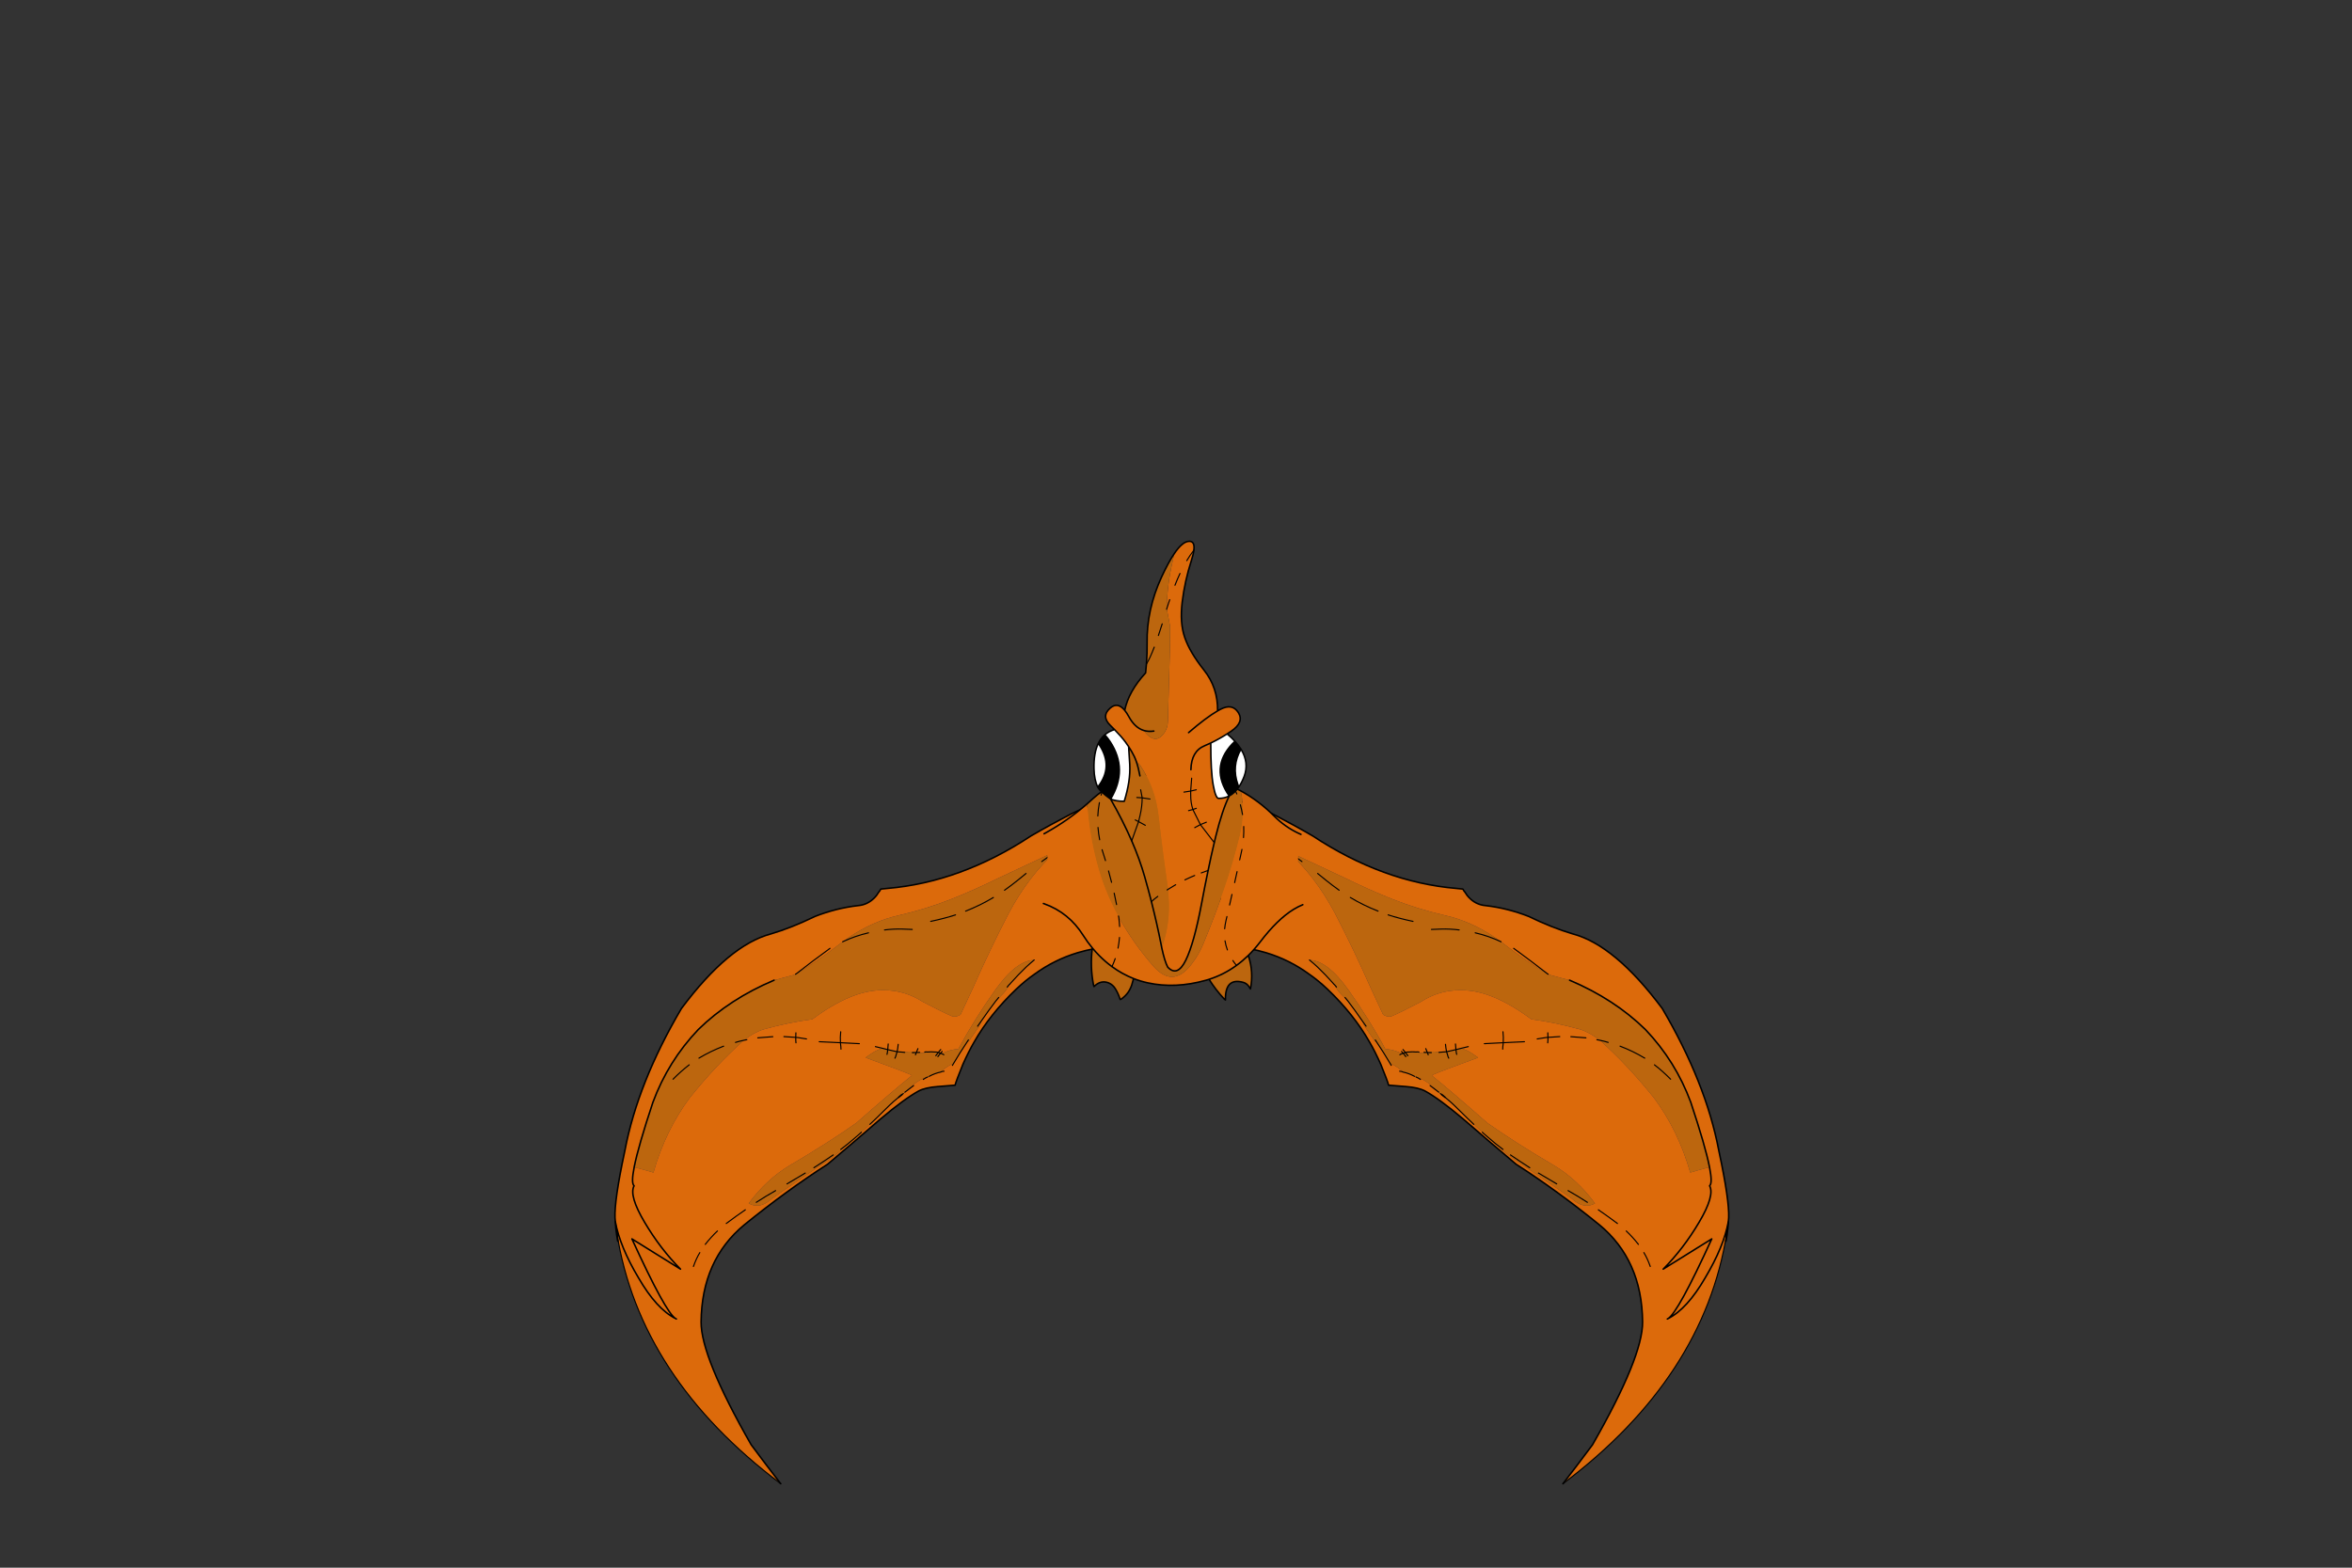 <?xml version="1.0" encoding="utf-8"?>
<!DOCTYPE svg PUBLIC "-//W3C//DTD SVG 1.1//EN" "http://www.w3.org/Graphics/SVG/1.1/DTD/svg11.dtd">
<svg version="1.1" xmlns="http://www.w3.org/2000/svg" xmlns:xlink="http://www.w3.org/1999/xlink" viewBox="0 0 30000 20000">

<rect x="0" y="0" width="30000" height="20000" fill="#333333" stroke="none"/>

<g enable-background="new">

<g>

<g>

<g transform="matrix(-0.49 0 0 0.49 15497 11024)">

<g>

<path fill-opacity="1.000" fill="#BC660E" d="M -1880 -344 L -3354 346 Q -3993 661 -4619 911 Q -5281 1172 -5994 1336 Q -6647 1481 -7291 1910 L -7448 2022 Q -8192 2598 -8663 2862 L -8675 2867 Q -8750 2897 -8813 2910 L -9231 3022 Q -10394 3514 -11204 4306 Q -11991 5132 -12386 6202 Q -12767 7347 -12874 7892 L -12781 7916 Q -12575 7969 -12372 8031 Q -12053 6923 -11424 6083 Q -10752 5243 -10019 4587 Q -9755 4379 -9491 4299 Q -8833 4118 -8235 4040 Q -7218 3283 -6420 3283 Q -6404 3283 -6389 3283 Q -6380 3283 -6372 3283 Q -5832 3283 -5357 3588 Q -4833 3863 -4605 3958 Q -4572 3971 -4536 3971 Q -4464 3971 -4377 3919 L -4047 3210 Q -3620 2240 -3124 1282 Q -2608 309 -1880 -344 Z M -2460 2496 Q -2929 2508 -3480 3284 Q -4031 4060 -4435 4815 Q -4607 4822 -4774 4893 Q -4819 4907 -4868 4936 L -4873 4935 Q -4881 4926 -4896 4924 Q -4928 4911 -4959 4905 Q -4992 4892 -5032 4892 Q -5040 4892 -5048 4892 Q -5092 4887 -5141 4887 Q -5189 4887 -5242 4892 Q -5309 4920 -5367 4920 Q -5395 4920 -5421 4913 Q -5431 4902 -5441 4902 L -5529 4905 L -5550 4907 Q -5604 4880 -5680 4880 Q -5732 4880 -5793 4893 Q -5795 4893 -5796 4893 Q -5812 4893 -5831 4902 L -5843 4901 L -5874 4897 L -6029 4885 L -6273 4830 L -6400 4798 Q -6546 4829 -6696 4931 L -6851 5038 Q -5855 5402 -5710 5469 Q -5673 5481 -5647 5505 Q -6172 5929 -7092 6740 Q -7842 7267 -8808 7834 Q -9421 8196 -9893 8833 Q -9787 8893 -9678 8893 Q -9487 8893 -9287 8708 Q -8477 8142 -7810 7704 Q -7502 7483 -6995 7015 L -6959 6981 L -6738 6776 L -6573 6619 L -6385 6434 L -6215 6268 Q -6121 6179 -6035 6109 L -5985 6068 L -5937 6027 L -5902 6000 L -5867 5973 Q -5845 5950 -5827 5939 Q -5493 5609 -5262 5551 Q -5250 5541 -5240 5541 Q -5236 5541 -5233 5542 Q -5214 5530 -5195 5526 Q -5044 5445 -4896 5415 L -4872 5389 Q -4714 5248 -4560 5191 Q -4393 4907 -4218 4647 Q -4182 4629 -4153 4602 Q -4126 4552 -4023 4410 Q -3879 4201 -3870 4180 L -3854 4134 L -3834 4080 Q -3647 3808 -3463 3568 L -3378 3482 L -3308 3413 Q -3212 3321 -3132 3189 L -3100 3131 L -3077 3105 L -3077 3105 Q -3077 3105 -3077 3105 L -3077 3103 Q -2875 2877 -2673 2683 Q -2565 2582 -2460 2496 Z">

</path>

<path fill-opacity="1.000" fill="#DC6A0B" d="M -1880 -344 Q -2608 309 -3124 1282 Q -3620 2240 -4047 3210 L -4377 3919 Q -4464 3971 -4536 3971 Q -4572 3971 -4605 3958 Q -4833 3863 -5357 3588 Q -5831 3283 -6372 3283 Q -6381 3283 -6389 3283 Q -6404 3283 -6420 3283 Q -7218 3283 -8235 4040 Q -8833 4118 -9491 4299 Q -9755 4379 -10019 4587 Q -10752 5243 -11424 6083 Q -12053 6923 -12372 8031 Q -12575 7969 -12781 7916 L -12874 7892 Q -12767 7347 -12386 6202 Q -11991 5132 -11204 4306 Q -10394 3514 -9231 3022 L -8813 2910 Q -8750 2897 -8675 2867 L -8663 2862 Q -8192 2598 -7448 2022 L -7291 1910 Q -6647 1481 -5994 1336 Q -5281 1172 -4619 911 Q -3993 661 -3354 346 L -1880 -344 Z M -2460 2496 Q -2565 2582 -2673 2683 Q -2875 2877 -3077 3103 L -3077 3105 L -3100 3131 L -3132 3189 Q -3212 3321 -3308 3413 L -3378 3482 L -3463 3568 Q -3647 3808 -3834 4080 L -3854 4134 L -3870 4180 Q -3879 4201 -4023 4410 Q -4126 4552 -4153 4602 Q -4182 4629 -4218 4647 Q -4393 4907 -4560 5191 Q -4714 5248 -4872 5389 L -4896 5415 Q -5044 5445 -5195 5526 Q -5214 5530 -5233 5542 Q -5236 5541 -5240 5541 Q -5250 5541 -5262 5551 Q -5493 5609 -5827 5939 Q -5845 5950 -5867 5973 L -5902 6000 L -5937 6027 L -5985 6068 L -6035 6109 Q -6121 6179 -6215 6268 L -6385 6434 L -6573 6619 L -6738 6776 L -6959 6981 L -6995 7015 Q -7502 7483 -7810 7704 Q -8477 8142 -9287 8708 Q -9488 8893 -9678 8893 Q -9787 8893 -9893 8833 Q -9421 8196 -8808 7834 Q -7842 7267 -7092 6740 Q -6172 5929 -5647 5505 Q -5673 5481 -5710 5469 Q -5855 5402 -6851 5038 L -6696 4931 Q -6546 4829 -6400 4798 L -6273 4830 L -6029 4885 L -5874 4897 L -5843 4901 L -5831 4902 Q -5812 4893 -5796 4893 Q -5794 4893 -5793 4893 Q -5731 4880 -5680 4880 Q -5605 4880 -5550 4907 L -5529 4905 L -5441 4902 Q -5431 4902 -5421 4913 Q -5395 4920 -5367 4920 Q -5309 4920 -5242 4892 Q -5189 4887 -5141 4887 Q -5092 4887 -5048 4892 Q -5040 4892 -5032 4892 Q -4991 4892 -4959 4905 Q -4928 4911 -4896 4924 Q -4881 4926 -4873 4935 L -4868 4936 Q -4819 4907 -4774 4893 Q -4607 4822 -4435 4815 Q -4031 4060 -3480 3284 Q -2929 2508 -2460 2496 Z M -655 -1616 Q -774 -1616 -826 -1597 L -1151 -1467 L -1481 -1316 Q -2066 -1012 -2547 -732 Q -4366 469 -6285 633 L -6453 650 Q -6479 701 -6509 732 Q -6567 825 -6596 853 Q -6785 1061 -7050 1081 Q -7617 1147 -8164 1361 Q -8779 1659 -9313 1817 Q -10408 2106 -11643 3759 Q -12779 5692 -13114 7452 L -13188 7808 Q -13417 8953 -13364 9308 Q -13364 9308 -13364 9308 L -13364 9308 Q -13356 9474 -13328 9663 Q -13304 9818 -13301 9818 Q -13298 9818 -13324 9603 L -13324 9603 Q -12737 13360 -9059 16132 Q -9375 15727 -9828 15118 Q -11139 12825 -11131 11919 Q -11116 10306 -10004 9389 Q -8910 8502 -7839 7814 Q -7097 7188 -6458 6633 Q -5842 6112 -5466 5906 Q -5294 5817 -4969 5792 L -4520 5756 Q -4492 5644 -4316 5212 Q -4161 4866 -4025 4635 Q -3612 3907 -2923 3251 Q -2696 3035 -2449 2863 Q -1940 2492 -1334 2308 Q -878 2173 -570 2173 L -308 1454 Q -123 958 -53 506 Q 49 -119 -73 -611 Q -221 -1223 -572 -1614 Q -617 -1616 -655 -1616 Z">

</path>

<path fill="none" stroke-opacity="1.000" stroke="rgb(0,0,0)" stroke-linejoin="round" stroke-linecap="round" stroke-width="28.572" d="M -2265 -66 Q -2057 -215 -1880 -344 M -7448 2022 Q -7125 1870 -6774 1789 M -1758 -442 Q -1657 -511 -1571 -588 M -1880 -344 L -1874 -348 L -1803 -407 M -8675 2867 L -8663 2862 Q -8254 2542 -7776 2193 M -3233 680 Q -3059 557 -2897 426 L -2673 244 M -2460 2496 Q -2565 2582 -2673 2683 Q -2875 2877 -3077 3103 L -3077 3105 L -3100 3131 M -3463 3568 Q -3647 3808 -3834 4080 M -4218 4647 Q -4393 4907 -4560 5191 L -4590 5241 M -3077 3105 Q -3120 3145 -3163 3200 M -4246 1224 Q -3853 1069 -3523 869 M -5635 1701 L -5899 1691 Q -6120 1685 -6357 1714 M -10019 4587 L -9941 4572 M -3385 3472 L -3463 3568 M -5155 1491 Q -4802 1417 -4508 1322 M -3834 4080 L -3933 4220 M -4174 4579 L -4218 4647 M -4868 4936 Q -4835 4948 -4813 4964 M -5550 4907 L -5633 4908 M -5529 4905 L -5550 4907 M -5831 4902 L -5843 4901 L -5874 4897 L -6029 4885 L -6056 4972 Q -6065 5019 -6086 5053 M -5487 4804 L -5529 4905 L -5441 4902 M -5242 4892 Q -5274 4885 -5310 4893 M -5529 4905 L -5542 4939 Q -5543 4948 -5551 4965 M -4868 4936 L -4873 4935 Q -4881 4926 -4896 4924 Q -4924 4951 -4956 4997 Q -4962 4994 -4967 5014 M -4959 4905 Q -4928 4911 -4896 4924 L -4857 4878 M -4894 4828 L -4959 4905 Q -4998 4889 -5048 4892 Q -5137 4882 -5242 4892 M -6273 4830 L -6400 4798 M -6995 7015 L -7113 7117 Q -7320 7297 -7498 7429 M -6273 4830 Q -6274 4865 -6282 4903 L -6292 4954 M -6261 4683 Q -6263 4751 -6273 4830 L -6029 4885 Q -6009 4789 -6001 4692 M -5233 5542 Q -5291 5566 -5349 5606 M -5195 5526 Q -5044 5445 -4896 5415 M -4959 4905 L -5003 4964 L -5022 4989 M -5599 5766 L -5827 5939 M -5985 6068 L -6035 6109 Q -6121 6179 -6215 6268 L -6385 6434 L -6573 6619 L -6738 6776 M -6959 6981 L -6995 7015 M -5937 6027 L -5902 6000 L -5867 5973 M -4896 5415 Q -4850 5392 -4807 5393 M -10019 4587 Q -10122 4607 -10236 4642 M -10545 4740 Q -10873 4864 -11188 5052 M -11441 5226 Q -11655 5391 -11861 5600 M -7490 4818 Q -7492 4743 -7505 4652 L -7504 4650 L -8056 4624 M -7497 4365 Q -7513 4512 -7504 4650 L -7012 4675 M -8664 4392 L -8668 4511 L -8619 4515 L -8388 4552 M -8668 4511 Q -8664 4550 -8667 4593 L -8662 4653 M -9264 4493 L -9656 4523 M -8668 4511 L -8976 4491 M -7693 7572 Q -7918 7727 -8195 7905 M -8420 8044 L -8896 8326 M -9192 8501 Q -9438 8640 -9695 8806 M -9980 9000 Q -10223 9167 -10477 9357 M -11165 10115 Q -11260 10272 -11331 10476 M -10706 9552 Q -10873 9709 -11023 9901 M -6400 4798 L -6594 4752 M -13364 9308 L -13342 9474 M -13324 9603 Q -12737 13360 -9059 16132">

</path>

<path fill="none" stroke-opacity="1.000" stroke="rgb(0,0,0)" stroke-linejoin="round" stroke-linecap="round" stroke-width="28.572" d="M -1803 -407 Q -1777 -423 -1758 -442">

</path>

<path fill="none" stroke-opacity="1.000" stroke="rgb(0,0,0)" stroke-linejoin="round" stroke-linecap="round" stroke-width="40" d="M -9059 16132 Q -9375 15727 -9828 15118 Q -11139 12825 -11131 11919 Q -11116 10306 -10004 9389 Q -8910 8502 -7839 7814 Q -7097 7188 -6458 6633 Q -5842 6112 -5466 5906 Q -5294 5817 -4969 5792 L -4520 5756 Q -4492 5644 -4316 5212 Q -4161 4866 -4025 4635 Q -3612 3907 -2923 3251 Q -2696 3035 -2449 2863 Q -1940 2492 -1334 2308 Q -878 2173 -570 2173 L -308 1454 Q -123 958 -53 506 Q 49 -119 -73 -611 Q -221 -1223 -572 -1614 Q -757 -1622 -826 -1597 L -1151 -1467 L -1481 -1316 Q -2066 -1012 -2547 -732 Q -4366 469 -6285 633 L -6453 650 Q -6479 701 -6509 732 Q -6567 825 -6596 853 Q -6785 1061 -7050 1081 Q -7617 1147 -8164 1361 Q -8779 1659 -9313 1817 Q -10408 2106 -11643 3759 Q -12779 5692 -13114 7452 L -13188 7808 Q -13417 8953 -13364 9308 Q -13246 9959 -12760 10773 Q -12294 11580 -11795 11833 Q -12054 11677 -12932 9758 L -11668 10545 Q -12193 10017 -12602 9325 Q -13013 8632 -12876 8375 Q -12956 8311 -12874 7892 Q -12767 7347 -12386 6202 Q -11991 5132 -11204 4306 Q -10394 3514 -9231 3022 M -5902 6000 L -5985 6068 L -5937 6027 M -11795 11833 L -11776 11842 L -11775 11843 L -11776 11842 M -13342 9474 L -13324 9603 Q -13275 10000 -13328 9663 Q -13356 9474 -13364 9308">

</path>

</g>

</g>

<g transform="matrix(0.49 0 0 0.49 14397 11024)">

<g>

<path fill-opacity="1.000" fill="#BC660E" d="M -1880 -344 L -3354 346 Q -3993 661 -4619 911 Q -5281 1172 -5994 1336 Q -6647 1481 -7291 1910 L -7448 2022 Q -8192 2598 -8663 2862 L -8675 2867 Q -8750 2897 -8813 2910 L -9231 3022 Q -10394 3514 -11204 4306 Q -11991 5132 -12386 6202 Q -12767 7347 -12874 7892 L -12781 7916 Q -12575 7969 -12372 8031 Q -12053 6923 -11424 6083 Q -10752 5243 -10019 4587 Q -9755 4379 -9491 4299 Q -8833 4118 -8235 4040 Q -7218 3283 -6420 3283 Q -6404 3283 -6389 3283 Q -6380 3283 -6372 3283 Q -5832 3283 -5357 3588 Q -4833 3863 -4605 3958 Q -4572 3971 -4536 3971 Q -4464 3971 -4377 3919 L -4047 3210 Q -3620 2240 -3124 1282 Q -2608 309 -1880 -344 Z M -2460 2496 Q -2929 2508 -3480 3284 Q -4031 4060 -4435 4815 Q -4607 4822 -4774 4893 Q -4819 4907 -4868 4936 L -4873 4935 Q -4881 4926 -4896 4924 Q -4928 4911 -4959 4905 Q -4992 4892 -5032 4892 Q -5040 4892 -5048 4892 Q -5092 4887 -5141 4887 Q -5189 4887 -5242 4892 Q -5309 4920 -5367 4920 Q -5395 4920 -5421 4913 Q -5431 4902 -5441 4902 L -5529 4905 L -5550 4907 Q -5604 4880 -5680 4880 Q -5732 4880 -5793 4893 Q -5795 4893 -5796 4893 Q -5812 4893 -5831 4902 L -5843 4901 L -5874 4897 L -6029 4885 L -6273 4830 L -6400 4798 Q -6546 4829 -6696 4931 L -6851 5038 Q -5855 5402 -5710 5469 Q -5673 5481 -5647 5505 Q -6172 5929 -7092 6740 Q -7842 7267 -8808 7834 Q -9421 8196 -9893 8833 Q -9787 8893 -9678 8893 Q -9487 8893 -9287 8708 Q -8477 8142 -7810 7704 Q -7502 7483 -6995 7015 L -6959 6981 L -6738 6776 L -6573 6619 L -6385 6434 L -6215 6268 Q -6121 6179 -6035 6109 L -5985 6068 L -5937 6027 L -5902 6000 L -5867 5973 Q -5845 5950 -5827 5939 Q -5493 5609 -5262 5551 Q -5250 5541 -5240 5541 Q -5236 5541 -5233 5542 Q -5214 5530 -5195 5526 Q -5044 5445 -4896 5415 L -4872 5389 Q -4714 5248 -4560 5191 Q -4393 4907 -4218 4647 Q -4182 4629 -4153 4602 Q -4126 4552 -4023 4410 Q -3879 4201 -3870 4180 L -3854 4134 L -3834 4080 Q -3647 3808 -3463 3568 L -3378 3482 L -3308 3413 Q -3212 3321 -3132 3189 L -3100 3131 L -3077 3105 L -3077 3105 Q -3077 3105 -3077 3105 L -3077 3103 Q -2875 2877 -2673 2683 Q -2565 2582 -2460 2496 Z">

</path>

<path fill-opacity="1.000" fill="#DC6A0B" d="M -1880 -344 Q -2608 309 -3124 1282 Q -3620 2240 -4047 3210 L -4377 3919 Q -4464 3971 -4536 3971 Q -4572 3971 -4605 3958 Q -4833 3863 -5357 3588 Q -5831 3283 -6372 3283 Q -6381 3283 -6389 3283 Q -6404 3283 -6420 3283 Q -7218 3283 -8235 4040 Q -8833 4118 -9491 4299 Q -9755 4379 -10019 4587 Q -10752 5243 -11424 6083 Q -12053 6923 -12372 8031 Q -12575 7969 -12781 7916 L -12874 7892 Q -12767 7347 -12386 6202 Q -11991 5132 -11204 4306 Q -10394 3514 -9231 3022 L -8813 2910 Q -8750 2897 -8675 2867 L -8663 2862 Q -8192 2598 -7448 2022 L -7291 1910 Q -6647 1481 -5994 1336 Q -5281 1172 -4619 911 Q -3993 661 -3354 346 L -1880 -344 Z M -2460 2496 Q -2565 2582 -2673 2683 Q -2875 2877 -3077 3103 L -3077 3105 L -3100 3131 L -3132 3189 Q -3212 3321 -3308 3413 L -3378 3482 L -3463 3568 Q -3647 3808 -3834 4080 L -3854 4134 L -3870 4180 Q -3879 4201 -4023 4410 Q -4126 4552 -4153 4602 Q -4182 4629 -4218 4647 Q -4393 4907 -4560 5191 Q -4714 5248 -4872 5389 L -4896 5415 Q -5044 5445 -5195 5526 Q -5214 5530 -5233 5542 Q -5236 5541 -5240 5541 Q -5250 5541 -5262 5551 Q -5493 5609 -5827 5939 Q -5845 5950 -5867 5973 L -5902 6000 L -5937 6027 L -5985 6068 L -6035 6109 Q -6121 6179 -6215 6268 L -6385 6434 L -6573 6619 L -6738 6776 L -6959 6981 L -6995 7015 Q -7502 7483 -7810 7704 Q -8477 8142 -9287 8708 Q -9488 8893 -9678 8893 Q -9787 8893 -9893 8833 Q -9421 8196 -8808 7834 Q -7842 7267 -7092 6740 Q -6172 5929 -5647 5505 Q -5673 5481 -5710 5469 Q -5855 5402 -6851 5038 L -6696 4931 Q -6546 4829 -6400 4798 L -6273 4830 L -6029 4885 L -5874 4897 L -5843 4901 L -5831 4902 Q -5812 4893 -5796 4893 Q -5794 4893 -5793 4893 Q -5731 4880 -5680 4880 Q -5605 4880 -5550 4907 L -5529 4905 L -5441 4902 Q -5431 4902 -5421 4913 Q -5395 4920 -5367 4920 Q -5309 4920 -5242 4892 Q -5189 4887 -5141 4887 Q -5092 4887 -5048 4892 Q -5040 4892 -5032 4892 Q -4991 4892 -4959 4905 Q -4928 4911 -4896 4924 Q -4881 4926 -4873 4935 L -4868 4936 Q -4819 4907 -4774 4893 Q -4607 4822 -4435 4815 Q -4031 4060 -3480 3284 Q -2929 2508 -2460 2496 Z M -655 -1616 Q -774 -1616 -826 -1597 L -1151 -1467 L -1481 -1316 Q -2066 -1012 -2547 -732 Q -4366 469 -6285 633 L -6453 650 Q -6479 701 -6509 732 Q -6567 825 -6596 853 Q -6785 1061 -7050 1081 Q -7617 1147 -8164 1361 Q -8779 1659 -9313 1817 Q -10408 2106 -11643 3759 Q -12779 5692 -13114 7452 L -13188 7808 Q -13417 8953 -13364 9308 Q -13364 9308 -13364 9308 L -13364 9308 Q -13356 9474 -13328 9663 Q -13304 9818 -13301 9818 Q -13298 9818 -13324 9603 L -13324 9603 Q -12737 13360 -9059 16132 Q -9375 15727 -9828 15118 Q -11139 12825 -11131 11919 Q -11116 10306 -10004 9389 Q -8910 8502 -7839 7814 Q -7097 7188 -6458 6633 Q -5842 6112 -5466 5906 Q -5294 5817 -4969 5792 L -4520 5756 Q -4492 5644 -4316 5212 Q -4161 4866 -4025 4635 Q -3612 3907 -2923 3251 Q -2696 3035 -2449 2863 Q -1940 2492 -1334 2308 Q -878 2173 -570 2173 L -308 1454 Q -123 958 -53 506 Q 49 -119 -73 -611 Q -221 -1223 -572 -1614 Q -617 -1616 -655 -1616 Z">

</path>

<path fill="none" stroke-opacity="1.000" stroke="rgb(0,0,0)" stroke-linejoin="round" stroke-linecap="round" stroke-width="28.572" d="M -2265 -66 Q -2057 -215 -1880 -344 M -7448 2022 Q -7125 1870 -6774 1789 M -1758 -442 Q -1657 -511 -1571 -588 M -1880 -344 L -1874 -348 L -1803 -407 M -8675 2867 L -8663 2862 Q -8254 2542 -7776 2193 M -3233 680 Q -3059 557 -2897 426 L -2673 244 M -2460 2496 Q -2565 2582 -2673 2683 Q -2875 2877 -3077 3103 L -3077 3105 L -3100 3131 M -3463 3568 Q -3647 3808 -3834 4080 M -4218 4647 Q -4393 4907 -4560 5191 L -4590 5241 M -3077 3105 Q -3120 3145 -3163 3200 M -4246 1224 Q -3853 1069 -3523 869 M -5635 1701 L -5899 1691 Q -6120 1685 -6357 1714 M -10019 4587 L -9941 4572 M -3385 3472 L -3463 3568 M -5155 1491 Q -4802 1417 -4508 1322 M -3834 4080 L -3933 4220 M -4174 4579 L -4218 4647 M -4868 4936 Q -4835 4948 -4813 4964 M -5550 4907 L -5633 4908 M -5529 4905 L -5550 4907 M -5831 4902 L -5843 4901 L -5874 4897 L -6029 4885 L -6056 4972 Q -6065 5019 -6086 5053 M -5487 4804 L -5529 4905 L -5441 4902 M -5242 4892 Q -5274 4885 -5310 4893 M -5529 4905 L -5542 4939 Q -5543 4948 -5551 4965 M -4868 4936 L -4873 4935 Q -4881 4926 -4896 4924 Q -4924 4951 -4956 4997 Q -4962 4994 -4967 5014 M -4959 4905 Q -4928 4911 -4896 4924 L -4857 4878 M -4894 4828 L -4959 4905 Q -4998 4889 -5048 4892 Q -5137 4882 -5242 4892 M -6273 4830 L -6400 4798 M -6995 7015 L -7113 7117 Q -7320 7297 -7498 7429 M -6273 4830 Q -6274 4865 -6282 4903 L -6292 4954 M -6261 4683 Q -6263 4751 -6273 4830 L -6029 4885 Q -6009 4789 -6001 4692 M -5233 5542 Q -5291 5566 -5349 5606 M -5195 5526 Q -5044 5445 -4896 5415 M -4959 4905 L -5003 4964 L -5022 4989 M -5599 5766 L -5827 5939 M -5985 6068 L -6035 6109 Q -6121 6179 -6215 6268 L -6385 6434 L -6573 6619 L -6738 6776 M -6959 6981 L -6995 7015 M -5937 6027 L -5902 6000 L -5867 5973 M -4896 5415 Q -4850 5392 -4807 5393 M -10019 4587 Q -10122 4607 -10236 4642 M -10545 4740 Q -10873 4864 -11188 5052 M -11441 5226 Q -11655 5391 -11861 5600 M -7490 4818 Q -7492 4743 -7505 4652 L -7504 4650 L -8056 4624 M -7497 4365 Q -7513 4512 -7504 4650 L -7012 4675 M -8664 4392 L -8668 4511 L -8619 4515 L -8388 4552 M -8668 4511 Q -8664 4550 -8667 4593 L -8662 4653 M -9264 4493 L -9656 4523 M -8668 4511 L -8976 4491 M -7693 7572 Q -7918 7727 -8195 7905 M -8420 8044 L -8896 8326 M -9192 8501 Q -9438 8640 -9695 8806 M -9980 9000 Q -10223 9167 -10477 9357 M -11165 10115 Q -11260 10272 -11331 10476 M -10706 9552 Q -10873 9709 -11023 9901 M -6400 4798 L -6594 4752 M -13364 9308 L -13342 9474 M -13324 9603 Q -12737 13360 -9059 16132">

</path>

<path fill="none" stroke-opacity="1.000" stroke="rgb(0,0,0)" stroke-linejoin="round" stroke-linecap="round" stroke-width="28.572" d="M -1803 -407 Q -1777 -423 -1758 -442">

</path>

<path fill="none" stroke-opacity="1.000" stroke="rgb(0,0,0)" stroke-linejoin="round" stroke-linecap="round" stroke-width="40" d="M -9059 16132 Q -9375 15727 -9828 15118 Q -11139 12825 -11131 11919 Q -11116 10306 -10004 9389 Q -8910 8502 -7839 7814 Q -7097 7188 -6458 6633 Q -5842 6112 -5466 5906 Q -5294 5817 -4969 5792 L -4520 5756 Q -4492 5644 -4316 5212 Q -4161 4866 -4025 4635 Q -3612 3907 -2923 3251 Q -2696 3035 -2449 2863 Q -1940 2492 -1334 2308 Q -878 2173 -570 2173 L -308 1454 Q -123 958 -53 506 Q 49 -119 -73 -611 Q -221 -1223 -572 -1614 Q -757 -1622 -826 -1597 L -1151 -1467 L -1481 -1316 Q -2066 -1012 -2547 -732 Q -4366 469 -6285 633 L -6453 650 Q -6479 701 -6509 732 Q -6567 825 -6596 853 Q -6785 1061 -7050 1081 Q -7617 1147 -8164 1361 Q -8779 1659 -9313 1817 Q -10408 2106 -11643 3759 Q -12779 5692 -13114 7452 L -13188 7808 Q -13417 8953 -13364 9308 Q -13246 9959 -12760 10773 Q -12294 11580 -11795 11833 Q -12054 11677 -12932 9758 L -11668 10545 Q -12193 10017 -12602 9325 Q -13013 8632 -12876 8375 Q -12956 8311 -12874 7892 Q -12767 7347 -12386 6202 Q -11991 5132 -11204 4306 Q -10394 3514 -9231 3022 M -5902 6000 L -5985 6068 L -5937 6027 M -11795 11833 L -11776 11842 L -11775 11843 L -11776 11842 M -13342 9474 L -13324 9603 Q -13275 10000 -13328 9663 Q -13356 9474 -13364 9308">

</path>

</g>

</g>

<g transform="matrix(0.49 0 0 0.49 14898 11197)">

<g>

<path fill-opacity="1.000" fill="#BC660E" d="M 29 -2731 Q 18 -2731 8 -2731 Q -776 -2726 -1474 -2386 Q -1599 -2325 -1713 -2248 Q -1836 -2166 -1946 -2064 L -2106 -1921 Q -2052 -1146 -1855 -395 Q -1659 357 -1282 1029 L -1276 1040 Q -894 1719 -385 2301 Q -138 2582 102 2582 Q 356 2582 602 2267 Q 800 2015 923 1716 Q 1200 1045 1441 361 Q 1694 -359 1875 -1101 Q 2015 -1677 1895 -2259 L 1717 -2350 Q 1597 -2408 1472 -2457 Q 775 -2731 29 -2731 Z M -1970 1830 Q -2032 2311 -1941 2784 L -1927 2835 Q -1807 2714 -1673 2714 Q -1610 2714 -1543 2741 Q -1434 2786 -1367 2898 Q -1289 3028 -1245 3172 L -1222 3164 Q -991 3009 -923 2720 L -896 2627 Q -1194 2510 -1458 2316 Q -1629 2191 -1785 2034 Q -1883 1935 -1970 1830 Z M 2090 2025 Q 1942 2169 1782 2285 Q 1453 2524 1069 2647 Q 1240 2920 1464 3159 L 1495 3185 Q 1485 2702 1801 2702 Q 1871 2702 1958 2726 Q 2051 2751 2109 2838 L 2146 2897 Q 2234 2453 2090 2025 Z">

</path>

<path fill-opacity="1.000" fill="#DC6A0B" d="M 1895 -2259 Q 2015 -1677 1875 -1101 Q 1694 -359 1441 361 Q 1200 1045 923 1716 Q 800 2015 602 2267 Q 356 2582 102 2582 Q -138 2582 -385 2301 Q -894 1719 -1276 1040 L -1282 1029 L -1282 1029 Q -1282 1029 -1282 1029 Q -1659 357 -1855 -395 Q -2052 -1146 -2106 -1921 Q -2608 -1486 -3180 -1169 L -3155 -914 Q -3093 -111 -3225 679 Q -2578 909 -2203 1509 Q -2097 1677 -1970 1830 Q -1883 1935 -1785 2034 Q -1629 2191 -1458 2316 Q -1194 2510 -896 2627 Q -717 2697 -525 2739 Q -231 2803 76 2803 Q 518 2803 988 2671 L 1069 2647 Q 1453 2524 1782 2285 Q 1942 2169 2090 2025 Q 2251 1867 2398 1675 Q 2848 1083 3270 825 Q 3289 538 3323 253 Q 3408 -449 3399 -1155 Q 3043 -1323 2763 -1604 Q 2369 -2000 1895 -2259 Z">

</path>

<path fill="none" stroke-opacity="1.000" stroke="rgb(0,0,0)" stroke-linejoin="round" stroke-linecap="round" stroke-width="28.572" d="M 1717 -2350 L 1791 -2180 M 1971 -1332 Q 1976 -1190 1966 -1045 M 1884 -1897 Q 1918 -1770 1940 -1642 M 1925 -736 L 1908 -655 L 1866 -464 M -1713 -2248 L -1742 -2149 M -1786 -1954 Q -1819 -1782 -1827 -1606 M -1282 1029 L -1286 1001 M -1716 -728 L -1689 -641 L -1627 -444 M -1822 -1307 Q -1811 -1148 -1779 -987 M -1401 404 L -1339 701 M -1263 1557 Q -1274 1698 -1301 1834 M -1282 1029 Q -1266 1153 -1260 1273 M -1458 2316 Q -1411 2213 -1374 2107 M 1782 2285 Q 1730 2222 1688 2157 M 1484 1644 Q 1503 1765 1546 1881 M 1534 1012 L 1508 1124 Q 1484 1229 1475 1330 M 1665 437 L 1603 712 M -1548 -175 L -1469 121 M 1798 -157 L 1735 128">

</path>

<path fill="none" stroke-opacity="1.000" stroke="rgb(0,0,0)" stroke-linejoin="round" stroke-linecap="round" stroke-width="40" d="M -2106 -1921 L -1946 -2064 Q -1836 -2166 -1713 -2248 Q -1599 -2325 -1474 -2386 Q -776 -2726 8 -2731 Q 765 -2735 1472 -2457 Q 1597 -2408 1717 -2350 L 1895 -2259 Q 2369 -2000 2763 -1604 Q 3043 -1323 3399 -1155 L 3461 -1127 M -3227 -1143 L -3180 -1169 Q -2608 -1486 -2106 -1921 M -3225 679 Q -2578 909 -2203 1509 Q -2097 1677 -1970 1830 Q -1883 1935 -1785 2034 Q -1629 2191 -1458 2316 M -1970 1830 Q -2032 2311 -1941 2784 L -1927 2835 Q -1750 2657 -1543 2741 Q -1434 2786 -1367 2898 Q -1289 3028 -1245 3172 L -1222 3164 Q -991 3009 -923 2720 L -896 2627 Q -1194 2510 -1458 2316 M -896 2627 Q -717 2697 -525 2739 Q 190 2895 988 2671 L 1069 2647 Q 1453 2524 1782 2285 M -3243 673 L -3225 679 M 3270 825 Q 3391 751 3509 704 M 3270 825 Q 2848 1083 2398 1675 Q 2251 1867 2090 2025 Q 2234 2453 2146 2897 L 2109 2838 Q 2051 2751 1958 2726 Q 1483 2595 1495 3185 L 1464 3159 Q 1240 2920 1069 2647 M 2090 2025 Q 1942 2169 1782 2285">

</path>

</g>

</g>

<g transform="matrix(0.49 0 0 0.49 14924 10667)">

<g>

<path fill-opacity="1.000" fill="rgb(255,255,255)" d="M 1846 -2265 Q 1594 -1822 1766 -1340 L 1789 -1278 Q 1866 -1391 1927 -1548 Q 2065 -1910 1846 -2265 Z M -1867 -2415 Q -1989 -2164 -1980 -1756 Q -1974 -1468 -1882 -1277 Q -1464 -1800 -1840 -2376 L -1867 -2415 Z M 1486 -2662 Q 1274 -2526 1060 -2424 Q 1059 -1679 1125 -1323 Q 1187 -982 1265 -982 Q 1268 -982 1272 -983 Q 1419 -983 1540 -1046 Q 1036 -1775 1617 -2398 L 1691 -2468 Q 1602 -2565 1486 -2662 Z M -1445 -2774 Q -1592 -2731 -1698 -2638 Q -1621 -2553 -1561 -2462 Q -1084 -1737 -1547 -964 Q -1399 -907 -1199 -907 Q -1196 -907 -1192 -907 Q -1026 -1438 -1049 -1865 L -1078 -2331 L -1159 -2447 Q -1267 -2593 -1445 -2774 Z">

</path>

<path fill-opacity="1.000" fill="rgb(0,0,0)" d="M 1691 -2468 L 1617 -2398 Q 1036 -1775 1540 -1046 Q 1681 -1120 1789 -1278 L 1766 -1340 Q 1594 -1822 1846 -2265 Q 1783 -2367 1691 -2468 Z M -1707 -2640 Q -1720 -2640 -1720 -2619 Q -1809 -2535 -1867 -2415 L -1840 -2376 Q -1464 -1800 -1882 -1277 Q -1829 -1166 -1547 -964 Q -1084 -1737 -1561 -2462 Q -1621 -2553 -1698 -2638 Q -1703 -2640 -1707 -2640 Z">

</path>

<path fill-opacity="1.000" fill="#DC6A0B" d="M 504 -7676 Q 483 -7676 458 -7671 Q 303 -7640 110 -7355 L 72 -7174 Q -76 -6553 -85 -5921 L 0 -5471 Q 3 -5139 -5 -4807 L -56 -2987 Q -61 -2830 -133 -2715 Q -250 -2532 -380 -2532 Q -523 -2532 -684 -2751 Q -916 -2822 -1072 -3110 Q -1126 -3209 -1180 -3275 Q -1287 -3405 -1396 -3405 Q -1476 -3405 -1556 -3335 Q -1802 -3122 -1549 -2878 L -1445 -2774 Q -1267 -2593 -1159 -2447 L -1078 -2331 Q -994 -2203 -931 -2074 Q -902 -2013 -876 -1937 Q -812 -1895 -770 -1832 Q -381 -1250 -299 -528 Q -190 432 -51 1385 L -39 1575 Q 14 2265 -215 2911 Q -141 3258 -60 3411 Q 33 3510 122 3510 Q 271 3510 409 3232 Q 627 2788 824 1738 Q 910 1280 991 893 Q 1073 494 1151 169 L 1190 6 Q 1359 -676 1540 -1046 L 1540 -1046 Q 1419 -983 1272 -983 Q 1269 -982 1265 -982 Q 1187 -982 1125 -1323 Q 1059 -1679 1060 -2424 Q 1274 -2526 1486 -2662 L 1592 -2732 Q 1934 -2967 1778 -3216 Q 1683 -3366 1533 -3366 Q 1434 -3366 1310 -3301 L 1238 -3261 Q 1248 -3865 882 -4325 Q 516 -4786 384 -5169 Q 251 -5552 317 -6094 Q 382 -6637 557 -7181 Q 608 -7338 621 -7445 L 621 -7445 Q 621 -7445 621 -7445 Q 649 -7676 504 -7676 Z">

</path>

<path fill-opacity="1.000" fill="#BC660E" d="M 110 -7355 Q -41 -7133 -216 -6756 Q -614 -5896 -597 -5023 Q -592 -4788 -615 -4480 L -636 -4249 Q -1078 -3769 -1180 -3275 Q -1126 -3209 -1072 -3110 Q -916 -2822 -684 -2751 Q -524 -2532 -380 -2532 Q -249 -2532 -133 -2715 Q -61 -2830 -56 -2987 L -5 -4807 Q 3 -5139 0 -5471 L -85 -5921 Q -76 -6553 72 -7174 L 110 -7355 Z M -1078 -2331 L -1049 -1865 Q -1026 -1438 -1192 -907 Q -1195 -907 -1199 -907 Q -1399 -907 -1547 -964 L -1547 -964 Q -1224 -399 -998 123 Q -787 610 -660 1058 Q -566 1388 -485 1706 Q -339 2281 -234 2814 L -215 2911 Q 14 2265 -39 1575 L -51 1385 Q -190 432 -299 -528 Q -381 -1250 -770 -1832 Q -812 -1895 -876 -1937 L -876 -1937 Q -876 -1937 -876 -1937 Q -902 -2013 -931 -2074 Q -994 -2203 -1078 -2331 Z">

</path>

<path fill="none" stroke-opacity="1.000" stroke="rgb(0,0,0)" stroke-linejoin="round" stroke-linecap="round" stroke-width="40" d="M 621 -7445 Q 653 -7710 458 -7671 Q 303 -7640 110 -7355 M 621 -7445 Q 608 -7338 557 -7181 Q 382 -6637 317 -6094 Q 251 -5552 384 -5169 Q 516 -4786 882 -4325 Q 1248 -3865 1238 -3261 L 1310 -3301 Q 1621 -3465 1778 -3216 Q 1934 -2967 1592 -2732 L 1486 -2662 Q 1602 -2565 1691 -2468 Q 1783 -2367 1846 -2265 Q 2065 -1910 1927 -1548 Q 1866 -1391 1789 -1278 Q 1681 -1120 1540 -1046 Q 1359 -676 1190 6 L 1151 169 Q 1073 494 991 893 Q 910 1280 824 1738 Q 627 2788 409 3232 Q 190 3675 -60 3411 Q -141 3258 -215 2911 L -234 2814 Q -339 2281 -485 1706 Q -566 1388 -660 1058 Q -787 610 -998 123 Q -1224 -399 -1547 -964 Q -1829 -1166 -1882 -1277 Q -1974 -1468 -1980 -1756 Q -1989 -2164 -1867 -2415 Q -1809 -2535 -1720 -2619 M -1698 -2638 Q -1592 -2731 -1445 -2774 L -1549 -2878 Q -1802 -3122 -1556 -3335 Q -1366 -3501 -1180 -3275 Q -1078 -3769 -636 -4249 L -615 -4480 Q -592 -4788 -597 -5023 Q -614 -5896 -216 -6756 Q -41 -7133 110 -7355 M 1486 -2662 Q 1274 -2526 1060 -2424 Q 1059 -1679 1125 -1323 Q 1190 -968 1272 -983 Q 1419 -983 1540 -1046 Q 1036 -1775 1617 -2398 L 1691 -2468 M 1060 -2424 L 901 -2354 Q 553 -2211 543 -1730 M 483 -2695 Q 941 -3089 1238 -3261 M 1846 -2265 Q 1594 -1822 1766 -1340 L 1789 -1278 M -684 -2751 Q -916 -2822 -1072 -3110 Q -1126 -3209 -1180 -3275 M -1445 -2774 Q -1267 -2593 -1159 -2447 L -1078 -2331 Q -994 -2203 -931 -2074 Q -902 -2013 -876 -1937 M -422 -2735 Q -563 -2714 -684 -2751 M -1882 -1277 Q -1464 -1800 -1840 -2376 L -1867 -2415 M -1720 -2619 L -1698 -2638 Q -1621 -2553 -1561 -2462 Q -1084 -1737 -1547 -964 Q -1396 -906 -1192 -907 Q -1026 -1438 -1049 -1865 L -1078 -2331 M -876 -1937 Q -823 -1783 -784 -1569">

</path>

<path fill="none" stroke-opacity="1.000" stroke="rgb(0,0,0)" stroke-linejoin="round" stroke-linecap="round" stroke-width="28.572" d="M 436 -7173 Q 526 -7324 621 -7445 M -85 -5921 L -9 -6156 M 128 -6532 Q 192 -6694 259 -6838 M 683 -1207 L 537 -1173 L 538 -1066 Q 536 -877 594 -693 L 683 -724 M 362 -1146 L 537 -1173 L 563 -1509 M 1151 169 L 790 -300 L 643 -221 M 594 -693 L 790 -300 L 945 -362 M 482 -664 L 594 -693 M 813 958 Q 901 924 991 893 M 387 1139 Q 512 1078 641 1025 M -51 1385 Q 33 1331 120 1281 L 147 1266 M -303 -5224 L -204 -5527 M -89 -5906 L -85 -5921 M -615 -4480 Q -527 -4618 -411 -4921 M -765 -1207 L -725 -997 L -523 -966 M -998 123 L -819 -378 L -906 -422 M -819 -378 L -780 -542 Q -727 -764 -725 -997 L -865 -1006 M -819 -378 L -644 -282 M -485 1706 Q -406 1633 -319 1569 M -76 1401 L -51 1385">

</path>

</g>

</g>

</g>

</g>

</g>

</svg>
